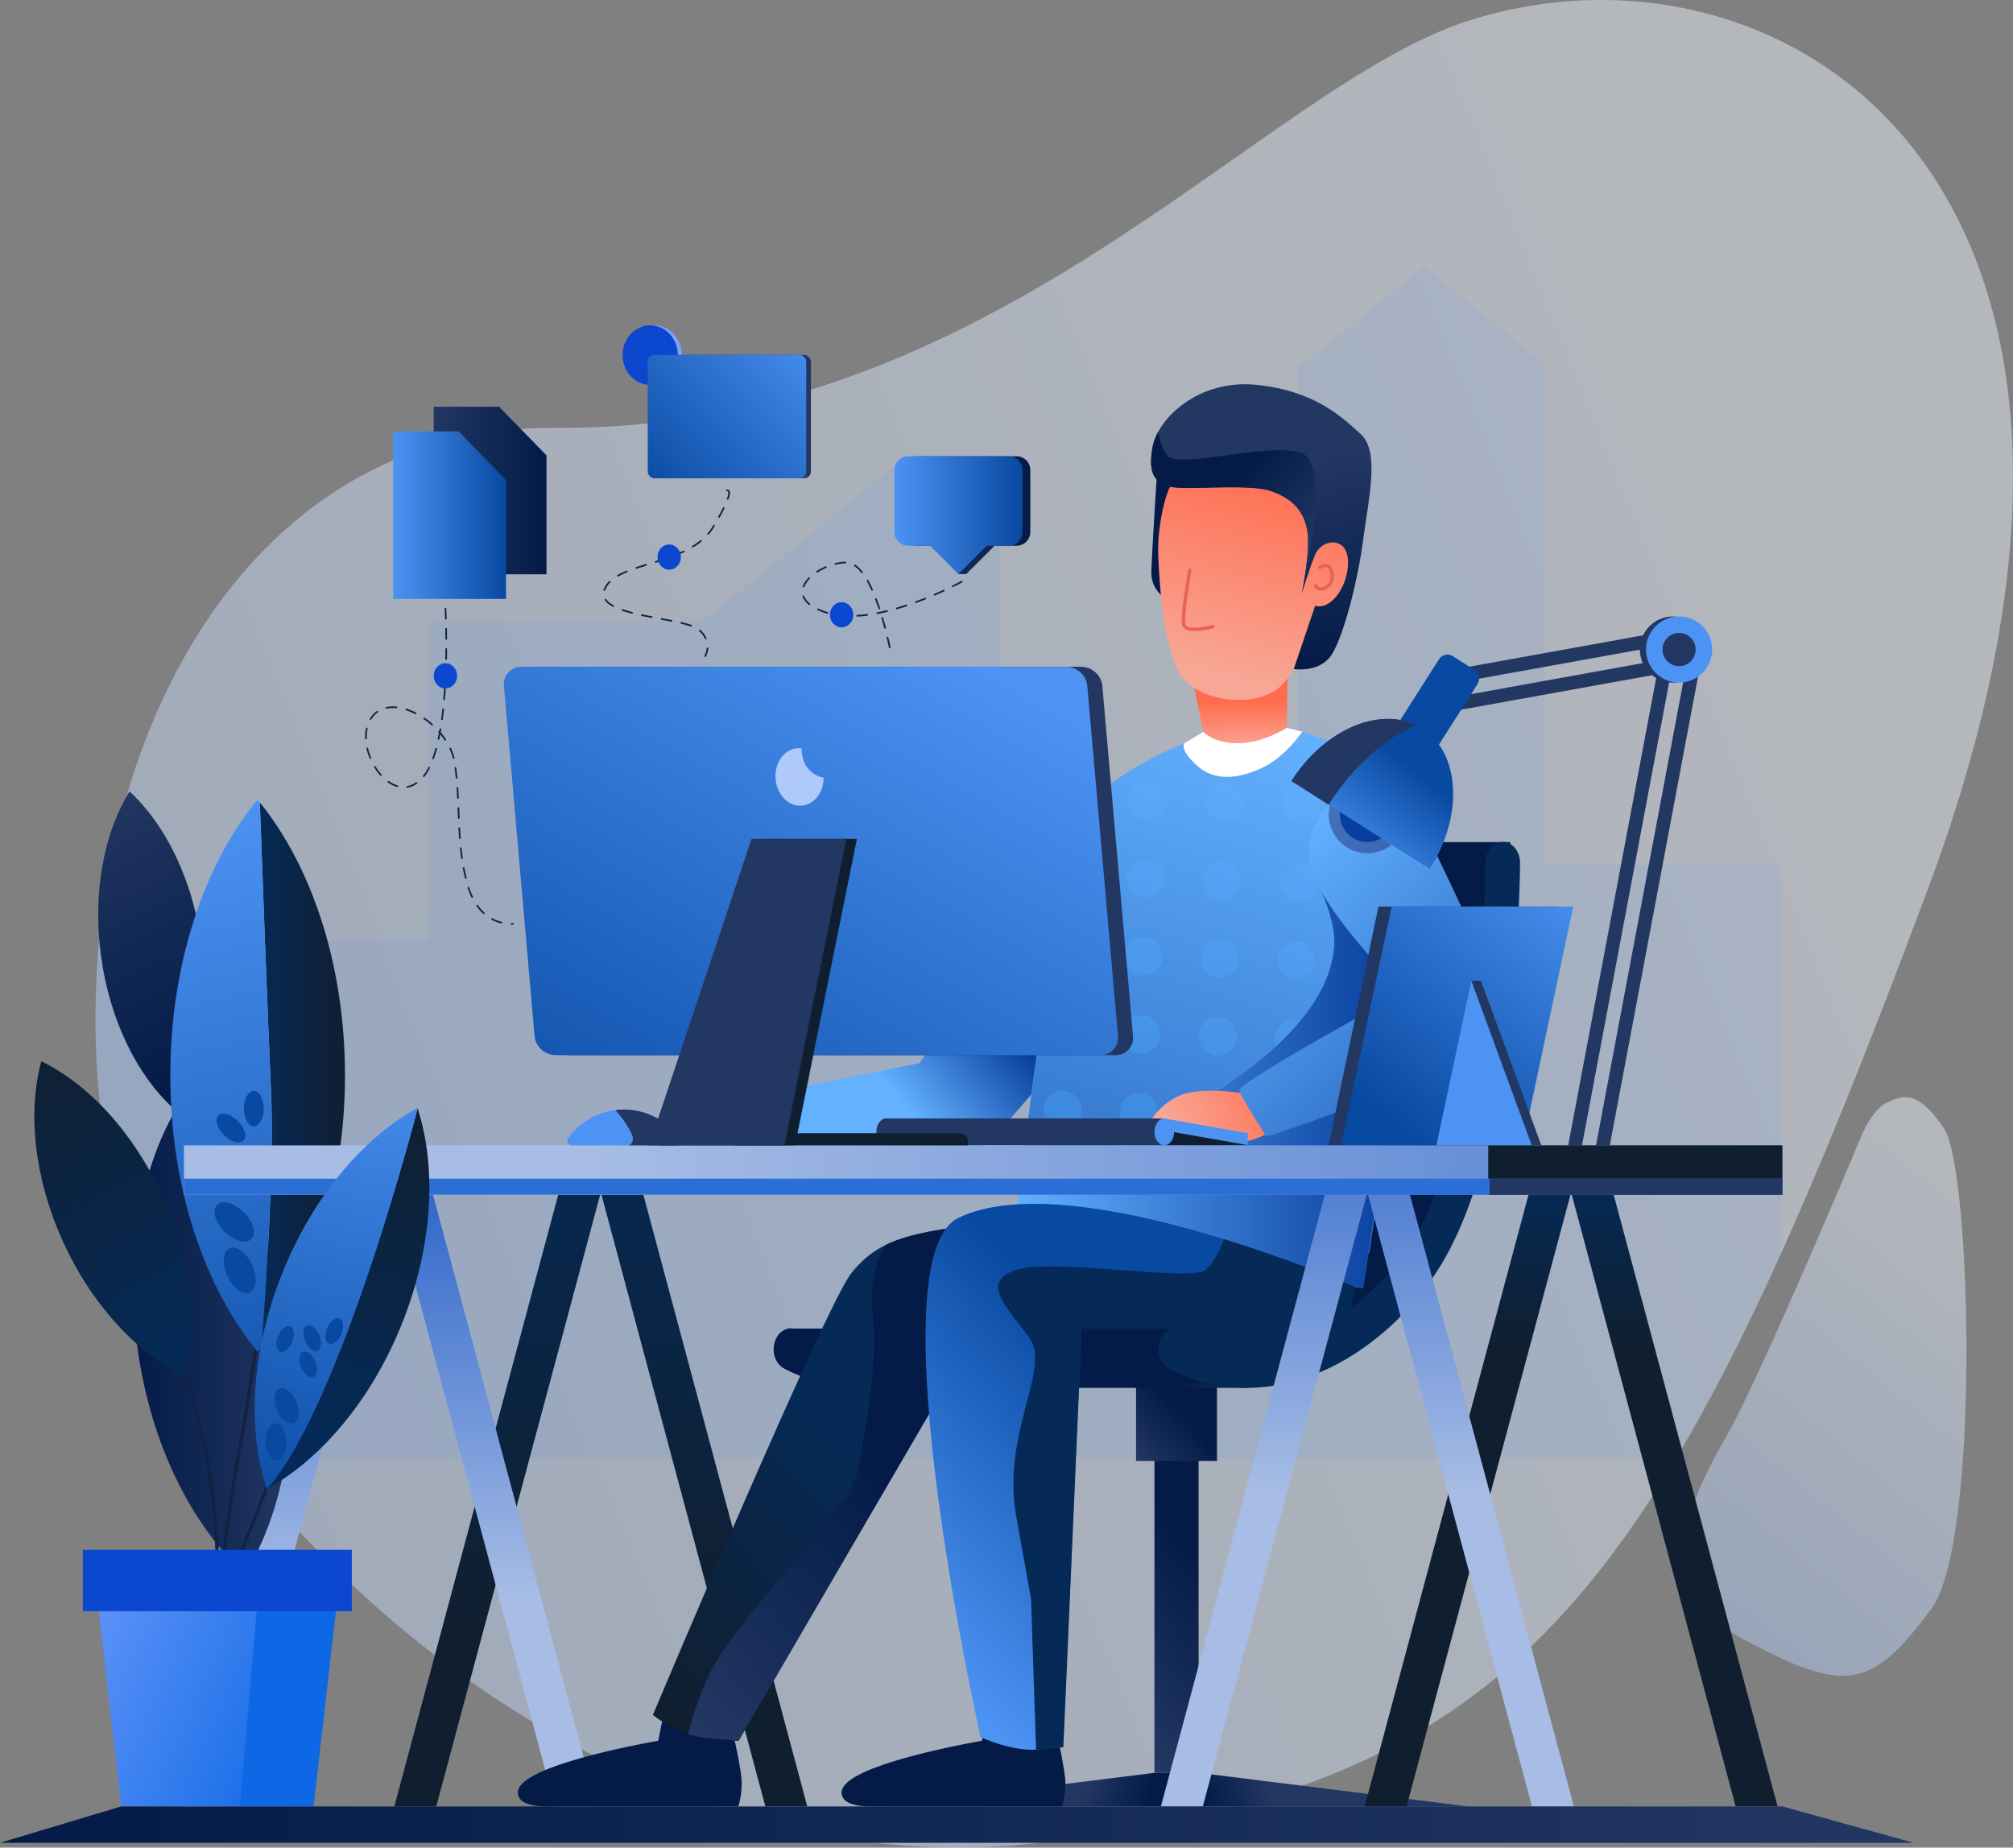 <svg xmlns="http://www.w3.org/2000/svg" xmlns:xlink="http://www.w3.org/1999/xlink" viewBox="0 0 600 550.69"><rect x="0" y="0" width="600" height="550.69" fill="#808080" stroke="none"/><defs><style>.cls-1,.cls-2{opacity:0.49;}.cls-1{fill:url(#linear-gradient);}.cls-2{fill:url(#linear-gradient-2);}.cls-3,.cls-36{fill:#4c93f4;}.cls-3{opacity:0.1;}.cls-4{fill:url(#linear-gradient-3);}.cls-5{fill:url(#linear-gradient-4);}.cls-6{fill:url(#linear-gradient-5);}.cls-7{fill:url(#linear-gradient-6);}.cls-8{fill:url(#linear-gradient-7);}.cls-9{fill:url(#linear-gradient-8);}.cls-10{fill:url(#linear-gradient-9);}.cls-11{fill:url(#linear-gradient-10);}.cls-12{fill:url(#linear-gradient-11);}.cls-13{fill:url(#linear-gradient-12);}.cls-14{fill:url(#linear-gradient-13);}.cls-15{fill:url(#linear-gradient-14);}.cls-16{fill:url(#linear-gradient-15);}.cls-17{fill:url(#linear-gradient-16);}.cls-18{fill:url(#linear-gradient-17);}.cls-19{fill:url(#linear-gradient-18);}.cls-20{fill:url(#linear-gradient-19);}.cls-21{fill:url(#linear-gradient-20);}.cls-22{fill:url(#linear-gradient-21);}.cls-23{fill:url(#linear-gradient-22);}.cls-24{fill:url(#linear-gradient-23);}.cls-25{fill:url(#linear-gradient-24);}.cls-26{fill:url(#linear-gradient-25);}.cls-27{fill:url(#linear-gradient-26);}.cls-28{fill:url(#linear-gradient-27);}.cls-29{fill:#fff;}.cls-30{fill:url(#linear-gradient-28);}.cls-31{fill:url(#linear-gradient-29);}.cls-32{fill:url(#linear-gradient-30);}.cls-33{fill:url(#linear-gradient-31);}.cls-34{fill:#223762;}.cls-35{fill:url(#linear-gradient-32);}.cls-37{fill:#101f30;}.cls-38{fill:url(#linear-gradient-33);}.cls-39{fill:url(#linear-gradient-34);}.cls-40,.cls-72,.cls-80{fill:none;stroke-linecap:round;stroke-linejoin:round;}.cls-40,.cls-80{stroke:#124;}.cls-41{fill:url(#linear-gradient-35);}.cls-42{fill:url(#linear-gradient-36);}.cls-43{fill:url(#linear-gradient-37);}.cls-44{fill:url(#linear-gradient-38);}.cls-45{fill:url(#linear-gradient-39);}.cls-46{fill:url(#linear-gradient-40);}.cls-47{fill:#0c47cf;}.cls-48{fill:url(#linear-gradient-41);}.cls-49{fill:url(#linear-gradient-42);}.cls-50{fill:#232d73;opacity:0.48;}.cls-51{fill:url(#linear-gradient-43);}.cls-52{fill:url(#linear-gradient-44);}.cls-53{fill:url(#linear-gradient-45);}.cls-54{fill:url(#linear-gradient-46);}.cls-55{fill:url(#linear-gradient-47);}.cls-56{fill:url(#linear-gradient-48);}.cls-57{fill:#2b6fd6;}.cls-58{fill:url(#linear-gradient-49);}.cls-59{fill:url(#linear-gradient-50);}.cls-60{fill:url(#linear-gradient-51);}.cls-61{fill:url(#linear-gradient-52);}.cls-62{fill:url(#linear-gradient-53);}.cls-63{fill:url(#linear-gradient-54);}.cls-64{fill:url(#linear-gradient-55);}.cls-65{fill:url(#linear-gradient-56);}.cls-66{fill:url(#linear-gradient-57);}.cls-67{fill:url(#linear-gradient-58);}.cls-68{fill:url(#linear-gradient-59);}.cls-69{fill:url(#linear-gradient-60);}.cls-70{fill:url(#linear-gradient-61);}.cls-71{fill:#afcafa;}.cls-72{stroke:#eb6057;}.cls-73{fill:url(#linear-gradient-62);}.cls-74{fill:url(#linear-gradient-63);}.cls-75{fill:url(#linear-gradient-64);}.cls-76{fill:#7aa2ff;}.cls-77{fill:url(#linear-gradient-65);}.cls-78{fill:url(#linear-gradient-66);}.cls-79{fill:url(#linear-gradient-67);}.cls-80{stroke-width:0.5px;stroke-dasharray:3;}</style><linearGradient id="linear-gradient" x1="600.38" y1="365.4" x2="504.18" y2="482.62" gradientUnits="userSpaceOnUse"><stop offset="0" stop-color="#eaf1fc"/><stop offset="1" stop-color="#b0caf4"/></linearGradient><linearGradient id="linear-gradient-2" x1="558.11" y1="270.15" x2="-167.31" y2="480.85" gradientTransform="matrix(1, -0.13, 0.14, 1.09, -56.28, -22.35)" xlink:href="#linear-gradient"/><linearGradient id="linear-gradient-3" x1="321.7" y1="538.43" x2="339.35" y2="544.56" gradientUnits="userSpaceOnUse"><stop offset="0" stop-color="#223762"/><stop offset="1" stop-color="#041b48"/></linearGradient><linearGradient id="linear-gradient-4" x1="-1121.02" y1="538.43" x2="-1103.37" y2="544.56" gradientTransform="matrix(-1, 0, 0, 1, -741.33, 0)" xlink:href="#linear-gradient-3"/><linearGradient id="linear-gradient-5" x1="318.57" y1="496.18" x2="356.98" y2="461.92" xlink:href="#linear-gradient-3"/><linearGradient id="linear-gradient-6" x1="339.02" y1="434.59" x2="352.96" y2="422.15" xlink:href="#linear-gradient-3"/><linearGradient id="linear-gradient-7" x1="-1079.94" y1="485.63" x2="-1079.94" y2="320.68" gradientTransform="matrix(-1, 0, 0, 1, -870, 0)" gradientUnits="userSpaceOnUse"><stop offset="0" stop-color="#101f30"/><stop offset="1" stop-color="#052a57"/></linearGradient><linearGradient id="linear-gradient-8" x1="-1018.21" y1="485.63" x2="-1018.21" y2="320.68" xlink:href="#linear-gradient-7"/><linearGradient id="linear-gradient-9" x1="-1369.15" y1="401.66" x2="-1369.15" y2="351.29" xlink:href="#linear-gradient-7"/><linearGradient id="linear-gradient-10" x1="-1307.42" y1="401.66" x2="-1307.42" y2="351.29" xlink:href="#linear-gradient-7"/><linearGradient id="linear-gradient-11" x1="-1017.24" y1="476.32" x2="-1017.24" y2="354.24" gradientTransform="matrix(-1, 0, 0, 1, -870, 0)" gradientUnits="userSpaceOnUse"><stop offset="0" stop-color="#a7bde5"/><stop offset="1" stop-color="#2f66cb"/></linearGradient><linearGradient id="linear-gradient-12" x1="295.24" y1="569.27" x2="290.52" y2="552.69" xlink:href="#linear-gradient-3"/><linearGradient id="linear-gradient-13" x1="198.74" y1="569.27" x2="194.03" y2="552.69" xlink:href="#linear-gradient-3"/><linearGradient id="linear-gradient-14" x1="256.01" y1="424.45" x2="253.42" y2="415.34" xlink:href="#linear-gradient-3"/><linearGradient id="linear-gradient-15" x1="366.4" y1="418.68" x2="363.74" y2="409.3" xlink:href="#linear-gradient-3"/><linearGradient id="linear-gradient-16" x1="265.5" y1="324.78" x2="295.89" y2="298.31" gradientUnits="userSpaceOnUse"><stop offset="0" stop-color="#63b1ff"/><stop offset="0.95" stop-color="#083f9e"/></linearGradient><linearGradient id="linear-gradient-17" x1="185.71" y1="494.52" x2="256.53" y2="431.33" gradientTransform="matrix(1, 0, 0, 1, 0, 0)" xlink:href="#linear-gradient-7"/><linearGradient id="linear-gradient-18" x1="189.02" y1="492.28" x2="258.12" y2="430.63" xlink:href="#linear-gradient-3"/><linearGradient id="linear-gradient-19" x1="395.03" y1="218.69" x2="303.04" y2="504" gradientUnits="userSpaceOnUse"><stop offset="0" stop-color="#63b1ff"/><stop offset="1" stop-color="#0c58ba"/></linearGradient><linearGradient id="linear-gradient-20" x1="394.42" y1="218.55" x2="302.51" y2="503.64" xlink:href="#linear-gradient-16"/><linearGradient id="linear-gradient-21" x1="301.87" y1="322.06" x2="421.48" y2="322.06" xlink:href="#linear-gradient-16"/><linearGradient id="linear-gradient-22" x1="261.82" y1="476.78" x2="334.79" y2="411.68" gradientUnits="userSpaceOnUse"><stop offset="0" stop-color="#4c93f4"/><stop offset="1" stop-color="#0849a1"/></linearGradient><linearGradient id="linear-gradient-23" x1="407.56" y1="484.52" x2="404.62" y2="482.68" gradientTransform="matrix(1, 0, 0, 1, 0, 0)" xlink:href="#linear-gradient-7"/><linearGradient id="linear-gradient-24" x1="349.44" y1="337.97" x2="386.28" y2="324.36" gradientUnits="userSpaceOnUse"><stop offset="0" stop-color="#f8a695"/><stop offset="1" stop-color="#ff6b4d"/></linearGradient><linearGradient id="linear-gradient-25" x1="342.82" y1="425.38" x2="340.16" y2="416.01" xlink:href="#linear-gradient-3"/><linearGradient id="linear-gradient-26" x1="373.01" y1="261.11" x2="476.73" y2="370.34" xlink:href="#linear-gradient-16"/><linearGradient id="linear-gradient-27" x1="324.33" y1="487.96" x2="333.89" y2="472.89" gradientTransform="matrix(1, 0, 0, 1, 0, 0)" xlink:href="#linear-gradient-7"/><linearGradient id="linear-gradient-28" x1="356.83" y1="239.39" x2="356.83" y2="225.3" gradientTransform="translate(8.02 -8.53) rotate(-1.24)" xlink:href="#linear-gradient-24"/><linearGradient id="linear-gradient-29" x1="331.75" y1="180.4" x2="329.24" y2="186.43" gradientTransform="translate(19.82 -20.81) rotate(-2.99)" xlink:href="#linear-gradient-3"/><linearGradient id="linear-gradient-30" x1="351.95" y1="216.85" x2="369.41" y2="154.54" gradientTransform="translate(8.02 -8.53) rotate(-1.24)" xlink:href="#linear-gradient-24"/><linearGradient id="linear-gradient-31" x1="347.41" y1="177.93" x2="353.57" y2="240.09" gradientTransform="translate(19.82 -20.81) rotate(-2.99)" xlink:href="#linear-gradient-3"/><linearGradient id="linear-gradient-32" x1="342.77" y1="260.74" x2="284.69" y2="333.04" gradientTransform="translate(127.73)" xlink:href="#linear-gradient-22"/><linearGradient id="linear-gradient-33" x1="-955.51" y1="476.32" x2="-955.51" y2="354.24" xlink:href="#linear-gradient-11"/><linearGradient id="linear-gradient-34" x1="-956.73" y1="399.09" x2="-909.68" y2="399.09" gradientTransform="matrix(-1, 0, 0, 1, -870, 0)" xlink:href="#linear-gradient-3"/><linearGradient id="linear-gradient-35" x1="-893.75" y1="239.31" x2="-933.08" y2="320.18" gradientTransform="matrix(-1, 0, 0, 1, -870, 0)" xlink:href="#linear-gradient-3"/><linearGradient id="linear-gradient-36" x1="-972.84" y1="320.26" x2="-947.45" y2="320.26" xlink:href="#linear-gradient-7"/><linearGradient id="linear-gradient-37" x1="-923.8" y1="241.76" x2="-970.12" y2="452.03" gradientTransform="matrix(-1, 0, 0, 1, -870, 0)" xlink:href="#linear-gradient-22"/><linearGradient id="linear-gradient-38" x1="-872.35" y1="309.38" x2="-925.65" y2="401.28" xlink:href="#linear-gradient-7"/><linearGradient id="linear-gradient-39" x1="-869.51" y1="470.18" x2="-969.5" y2="514.78" gradientTransform="matrix(-1, 0, 0, 1, -870, 0)" gradientUnits="userSpaceOnUse"><stop offset="0" stop-color="#7aa2ff"/><stop offset="1" stop-color="#0e68e5"/></linearGradient><linearGradient id="linear-gradient-40" x1="-876.78" y1="501.19" x2="-892.95" y2="501.19" xlink:href="#linear-gradient-39"/><linearGradient id="linear-gradient-41" x1="-933.74" y1="298.88" x2="-937.91" y2="309.91" gradientTransform="matrix(-1, 0, 0, 1, -870, 0)" xlink:href="#linear-gradient-22"/><linearGradient id="linear-gradient-42" x1="54.12" y1="425.28" x2="49.95" y2="436.31" gradientTransform="matrix(-1, 0, 0, 1, 109.97, -123.42)" xlink:href="#linear-gradient-22"/><linearGradient id="linear-gradient-43" x1="77.58" y1="434.15" x2="73.42" y2="445.17" gradientTransform="matrix(-1, 0, 0, 1, 130.02, -115.91)" xlink:href="#linear-gradient-22"/><linearGradient id="linear-gradient-44" x1="-362" y1="482.54" x2="-366.16" y2="493.56" gradientTransform="matrix(-1, 0, 0, 1, -310.41, -156.5)" xlink:href="#linear-gradient-22"/><linearGradient id="linear-gradient-45" x1="-1265.73" y1="253.2" x2="-1287.53" y2="225.86" gradientTransform="matrix(-0.84, 0.54, 0.54, 0.84, -786.37, 728.65)" xlink:href="#linear-gradient-22"/><linearGradient id="linear-gradient-46" x1="397.87" y1="255.38" x2="402.1" y2="249.86" gradientTransform="translate(393.24 -231.42) rotate(57.49)" xlink:href="#linear-gradient-16"/><linearGradient id="linear-gradient-47" x1="-1268.2" y1="254.91" x2="-1289.89" y2="227.7" gradientTransform="matrix(-1, 0, 0, 1, -870, 0)" xlink:href="#linear-gradient-22"/><linearGradient id="linear-gradient-48" x1="-1045.1" y1="342.01" x2="-1552.89" y2="370.93" gradientTransform="matrix(1, 0, 0, -1, 1456.09, 697.45)" xlink:href="#linear-gradient-11"/><linearGradient id="linear-gradient-49" x1="-1308.43" y1="445.04" x2="-1308.43" y2="316.74" xlink:href="#linear-gradient-11"/><linearGradient id="linear-gradient-50" x1="-1246.7" y1="445.04" x2="-1246.7" y2="316.74" xlink:href="#linear-gradient-11"/><linearGradient id="linear-gradient-51" x1="279.29" y1="191.13" x2="178.32" y2="367.09" xlink:href="#linear-gradient-22"/><linearGradient id="linear-gradient-52" x1="-994.89" y1="324.35" x2="-967.51" y2="429.12" xlink:href="#linear-gradient-7"/><linearGradient id="linear-gradient-53" x1="-982.63" y1="321.14" x2="-955.24" y2="425.91" gradientTransform="matrix(-1, 0, 0, 1, -870, 0)" xlink:href="#linear-gradient-22"/><linearGradient id="linear-gradient-54" x1="-986.48" y1="306.41" x2="-947.22" y2="456.58" gradientTransform="matrix(-1, 0, 0, 1, -870, 0)" xlink:href="#linear-gradient-22"/><linearGradient id="linear-gradient-55" x1="-1349.54" y1="33.22" x2="-1352.75" y2="41.73" gradientTransform="matrix(0, -1, -1, 0, 157.21, -961.99)" xlink:href="#linear-gradient-22"/><linearGradient id="linear-gradient-56" x1="-1336.91" y1="41.06" x2="-1340.13" y2="49.57" gradientTransform="matrix(0, -1, -1, 0, 150.37, -947.02)" xlink:href="#linear-gradient-22"/><linearGradient id="linear-gradient-57" x1="-435.93" y1="532.44" x2="-439.14" y2="540.95" gradientTransform="matrix(-1, 0, 0, 1, -352.88, -160.12)" xlink:href="#linear-gradient-22"/><linearGradient id="linear-gradient-58" x1="-431.85" y1="539.26" x2="-435.06" y2="547.76" gradientTransform="matrix(-1, 0, 0, 1, -349.99, -159.08)" xlink:href="#linear-gradient-22"/><linearGradient id="linear-gradient-59" x1="-417.83" y1="539.28" x2="-421.04" y2="547.79" gradientTransform="matrix(-1, 0, 0, 1, -345.81, -155.72)" xlink:href="#linear-gradient-22"/><linearGradient id="linear-gradient-60" x1="-861.72" y1="412" x2="-864.93" y2="420.51" gradientTransform="matrix(-1, 0, 0, 1, -794.74, -22.79)" xlink:href="#linear-gradient-22"/><linearGradient id="linear-gradient-61" x1="-1440.4" y1="543.83" x2="-870" y2="543.83" gradientTransform="matrix(-1, 0, 0, 1, -870, 0)" xlink:href="#linear-gradient-3"/><linearGradient id="linear-gradient-62" x1="392.07" y1="161.49" x2="369.28" y2="141.39" xlink:href="#linear-gradient-3"/><linearGradient id="linear-gradient-63" x1="129.28" y1="146.19" x2="162.89" y2="146.19" xlink:href="#linear-gradient-3"/><linearGradient id="linear-gradient-64" x1="117.19" y1="153.54" x2="150.81" y2="153.54" xlink:href="#linear-gradient-22"/><linearGradient id="linear-gradient-65" x1="244.48" y1="97.71" x2="192.3" y2="147.35" xlink:href="#linear-gradient-22"/><linearGradient id="linear-gradient-66" x1="268.88" y1="153.54" x2="307.06" y2="153.54" xlink:href="#linear-gradient-3"/><linearGradient id="linear-gradient-67" x1="266.62" y1="153.54" x2="304.79" y2="153.54" xlink:href="#linear-gradient-22"/></defs><title>Asset 6</title><g id="Layer_2" data-name="Layer 2"><g id="Layer_1-2" data-name="Layer 1"><g id="_6" data-name="6"><path class="cls-1" d="M555.35,337.32s-30.06,71.73-40.26,89.87-25.59,45.23,4.52,61.37,38,15.39,56.06-9.07c14.6-19.76,12-130.95,3.76-143.17s-12.79-9.59-16.93-7.71S555.35,337.32,555.35,337.32Z"/><path class="cls-2" d="M166.32,127.51C296.57,128.3,376,25.82,437.91,6.11c93.08-29.61,215.86,47,136.68,259S454.39,530.94,311.77,549C197.66,563.5,97.17,480.57,57.13,414.38-5.51,310.83,36.06,126.73,166.32,127.51Z"/><path class="cls-3" d="M530.74,373.85V257.7H460.32V108.34l-35.87-29-37.71,30.49V257.7H298V139.45H266l-56.42,45.61H127.78v95.11H29.61C25.12,327,34,376.17,57.14,414.38A239.25,239.25,0,0,0,71,434.71H499.53C510,417.18,520.26,397,530.74,373.85Z"/><polygon class="cls-4" points="344.1 528.39 263.79 538.43 350.69 538.43 350.69 528.39 344.1 528.39"/><polygon class="cls-5" points="357.28 528.39 437.6 538.43 350.69 538.43 350.69 528.39 357.28 528.39"/><rect class="cls-6" x="344.1" y="406.69" width="13.15" height="121.7"/><rect class="cls-7" x="338.61" y="412.95" width="24.13" height="22.48"/><polygon class="cls-8" points="228.12 538.41 240.62 538.41 191.76 356.08 179.27 356.08 228.12 538.41"/><polygon class="cls-9" points="130.04 538.41 117.54 538.41 166.39 356.08 178.89 356.08 130.04 538.41"/><polygon class="cls-10" points="517.33 538.41 529.83 538.41 480.97 356.08 468.48 356.08 517.33 538.41"/><polygon class="cls-11" points="419.25 538.41 406.75 538.41 455.6 356.08 468.1 356.08 419.25 538.41"/><polygon class="cls-12" points="165.42 538.41 177.92 538.41 129.06 356.08 116.56 356.08 165.42 538.41"/><path class="cls-13" d="M315.47,518.84s2,8.95,2.08,12.38a25.45,25.45,0,0,1-1,7.2H260.57s-7.35.4-9.19-2.42,1-5.79,8.45-8.76c12.31-4.9,32.84-8.39,32.84-8.39l2.45-11.89Z"/><path class="cls-14" d="M219,518.84s2,8.95,2.08,12.38a25.45,25.45,0,0,1-1,7.2H164.07s-7.35.4-9.19-2.42,1-5.79,8.45-8.76c12.31-4.9,32.84-8.39,32.84-8.39l2.45-11.89Z"/><rect class="cls-15" x="235.64" y="395.98" width="28.15" height="12.63"/><path class="cls-16" d="M450.13,251H333.31c-2.84,0-5.15,2.77-5.17,6.21h0v.2A435.72,435.72,0,0,1,325,302.95a288.75,288.75,0,0,1-6.56,36.15c-3,11.74-7,22.54-11.88,30.56A72.39,72.39,0,0,1,285.08,392c-8.66,5.73-18.41,9.19-28.19,9.18a40.71,40.71,0,0,1-19.1-4.75c-2.61-1.37-5.64.09-6.77,3.25s.07,6.83,2.68,8.2a49.61,49.61,0,0,0,20.59,5.7l.15.08H371.52l52-31.36,17.06-29.27L451,274.17Z"/><path class="cls-17" d="M329.37,235.89l-55.32,81L213.64,329,217.05,345s67.54-.37,73.79-1.84,55.58-65.8,55.58-65.8Z"/><path class="cls-18" d="M288.88,365.18c-18,2.57-27.33,4.41-35.17,14.34s-59.11,131.6-59.11,131.6,7.3,6.21,16.42,7l9.12.75,64.7-111Z"/><path class="cls-19" d="M260,390.17c2,18-2.6,38.6-4.61,49.08s-36.75,43.38-44.47,60.84a93.94,93.94,0,0,0-5.78,16.77,25.55,25.55,0,0,0,5.85,1.23l9.12.75,64.7-111,4-42.64c-11,1.57-18.74,2.88-24.9,5.91A31.12,31.12,0,0,0,260,390.17Z"/><path class="cls-20" d="M388.13,218.08s20.75,6.15,30.46,17.81-12.32,148-12.32,148l-6.93-.79-97.47-11.13s13.08-123.26,23.56-133.56S353,221.54,353,221.54Z"/><path class="cls-21" d="M315.51,370.57a5.69,5.69,0,0,1,5.05,3.45l12.09,1.38a5.67,5.67,0,0,1,11.14,1.27L355.25,378c0-.18,0-.36,0-.55a5.7,5.7,0,1,1,11.12,1.82l12.2,1.39a5.64,5.64,0,0,1-.54-2.55,5.7,5.7,0,1,1,10.19,3.65l11.36,1.3,3.47.4a5.67,5.67,0,0,1,5.07-10c.53-3.45,1.16-7.65,1.86-12.41a5.69,5.69,0,1,1,1.29-8.88c5.86-41,14.25-108.28,7.56-116.32s-18.65-13.46-25.42-16.05a5.66,5.66,0,0,1-10.47-1.22l-12.73,1.25a5.64,5.64,0,0,1-8.37.82l-8.57.84s-17.12,6.52-27.6,16.82a6.3,6.3,0,0,0-.71.89,5.65,5.65,0,0,1-1.37,2.53,85.59,85.59,0,0,0-4.22,13.75,5.68,5.68,0,1,1-2.4,11c-.84,4.22-1.67,8.73-2.48,13.44a5.68,5.68,0,1,1-1.25,7.44c-6.21,38.21-11.13,84.49-11.13,84.49l8.68,1A5.69,5.69,0,0,1,315.51,370.57Zm95.16-135.69a5.7,5.7,0,1,1-5.86,5.53A5.7,5.7,0,0,1,410.67,234.87ZM410,258.11a5.7,5.7,0,1,1-5.86,5.53A5.7,5.7,0,0,1,410,258.11Zm-.68,23.23a5.7,5.7,0,1,1-5.86,5.53A5.7,5.7,0,0,1,409.32,281.34Zm-.68,23.23a5.7,5.7,0,1,1-5.86,5.53A5.7,5.7,0,0,1,408.64,304.57ZM408,327.81a5.7,5.7,0,1,1-5.86,5.53A5.7,5.7,0,0,1,408,327.81Zm-20.08-93.6a5.7,5.7,0,1,1-5.86,5.53A5.7,5.7,0,0,1,387.89,234.21Zm-.68,23.23a5.7,5.7,0,1,1-5.86,5.53A5.7,5.7,0,0,1,387.21,257.44Zm-.68,23.23a5.7,5.7,0,1,1-5.86,5.53A5.7,5.7,0,0,1,386.53,280.68Zm-.68,23.23a5.7,5.7,0,1,1-5.86,5.53A5.7,5.7,0,0,1,385.86,303.91Zm-.68,23.23a5.7,5.7,0,1,1-5.86,5.53A5.7,5.7,0,0,1,385.18,327.14Zm-.66,22.63a5.7,5.7,0,1,1-5.86,5.53A5.7,5.7,0,0,1,384.52,349.77ZM365.11,233.55a5.7,5.7,0,1,1-5.86,5.53A5.7,5.7,0,0,1,365.11,233.55Zm-.68,23.23a5.7,5.7,0,1,1-5.86,5.53A5.7,5.7,0,0,1,364.43,256.78ZM363.75,280a5.7,5.7,0,1,1-5.86,5.53A5.7,5.7,0,0,1,363.75,280Zm-.68,23.23a5.7,5.7,0,1,1-5.86,5.53A5.7,5.7,0,0,1,363.08,303.25Zm-.68,23.23a5.7,5.7,0,1,1-5.86,5.53A5.7,5.7,0,0,1,362.4,326.48Zm-.66,22.63a5.7,5.7,0,1,1-5.86,5.53A5.7,5.7,0,0,1,361.74,349.11ZM342.32,232.88a5.7,5.7,0,1,1-5.86,5.53A5.7,5.7,0,0,1,342.32,232.88Zm-.68,23.23a5.7,5.7,0,1,1-5.86,5.53A5.7,5.7,0,0,1,341.65,256.12ZM341,279.35a5.7,5.7,0,1,1-5.86,5.53A5.7,5.7,0,0,1,341,279.35Zm-.68,23.23a5.7,5.7,0,1,1-5.86,5.53A5.7,5.7,0,0,1,340.29,302.58Zm-.68,23.23a5.7,5.7,0,1,1-5.86,5.53A5.7,5.7,0,0,1,339.62,325.82ZM339,348.45A5.7,5.7,0,1,1,333.1,354,5.7,5.7,0,0,1,339,348.45Zm-21.45-46.53a5.7,5.7,0,1,1-5.86,5.53A5.7,5.7,0,0,1,317.51,301.92Zm-.68,23.23a5.7,5.7,0,1,1-5.86,5.53A5.7,5.7,0,0,1,316.84,325.15Zm-.66,22.63a5.7,5.7,0,1,1-5.86,5.53A5.7,5.7,0,0,1,316.18,347.78Z"/><path class="cls-22" d="M391.3,260.29s6.75,12.25,6.39,21.07c-1.69,41-93.76,72.33-93.76,72.33l-2.07,18.23,104.4,11.92,15.22-98.68Z"/><path class="cls-23" d="M403.85,383.56S319.39,346.61,285.64,363c-25.34,12.28,6.62,154.76,6.62,154.76s9.53,4.41,17.08,3.68l7.55-.74,5.44-124.54,50.92,11.14,28.12-10.66Z"/><path class="cls-24" d="M401.4,396.61l2.48-13a408,408,0,0,0-39-14.24c-1.42,3.48-3.38,7.36-5.55,9.14-4.4,3.62-45.2-3.62-56.42,0s-2.39,11.4,4,20.37-8.45,28.46-4,53.09l4.41,24.63,1.49,44.88.59,0,7.55-.74,5.44-124.54,50.92,11.14Z"/><path class="cls-25" d="M370.79,326a50.47,50.47,0,0,0-15.17-.55c-7.94,1-12.46,8.24-12.46,8.24s23.28,6.47,26.8,6.56,8.89-2.91,8.89-2.91Z"/><rect class="cls-26" x="322.27" y="395.98" width="28.15" height="13.22"/><path class="cls-27" d="M419.2,236.8s30.56,59.22,29.52,69-71.16,33.06-71.16,33.06-7.85-12.09-8.17-13.83c-.46-2.47,48.89-29.31,48.89-29.31s-26.1-25.6-27.94-39.09,10.6-22.91,18.42-22.91S419.2,236.8,419.2,236.8Z"/><path class="cls-28" d="M442.77,257.18v.2a435.74,435.74,0,0,1-3.13,45.57,288.75,288.75,0,0,1-6.56,36.15c-3,11.74-7,22.54-11.88,30.56A72.39,72.39,0,0,1,399.71,392c-8.66,5.73-18.41,9.19-28.19,9.18a40.71,40.71,0,0,1-19.1-4.75c-2.61-1.37-5.64.09-6.77,3.25s.07,6.83,2.68,8.2a49.5,49.5,0,0,0,23.19,5.78c11.78,0,23.15-4.12,33.12-10.7a83.5,83.5,0,0,0,24.84-25.92c6.1-10,10.46-22.45,13.74-35.49,4.9-19.55,7.33-40.53,8.57-56.7s1.28-27.52,1.28-27.66c0-3.44-2.29-6.25-5.13-6.26s-5.15,2.77-5.17,6.21Z"/><path class="cls-29" d="M358.72,218.08l-5.7,3.46s-1.6,1.75,3.61,6.52,12,4.23,19.29.92,12.2-10.9,12.2-10.9l-4.55-1.15Z"/><path class="cls-30" d="M355,200.27l3.69,17.81s2.65,3.37,10.12,3.46,14.73-4.61,14.73-4.61l.22-18.14Z"/><path class="cls-31" d="M345.17,135.88s-1.65,25.46-2,34.36,10.71,11.18,10.71,11.18l16.14-16.88-7.13-26.61Z"/><path class="cls-32" d="M345.25,166.28c.52,10,1.24,22.15,5.44,32.74s25.07,12.9,32,4.49,9.42-21.87,9.42-21.87,7.19.5,9.05-4.87,1.44-13.4-1.91-15-6.55,2.1-6.55,2.1S394,153.51,386.58,147s-35.56-4.31-37.12-3S344.73,156.24,345.25,166.28Z"/><path class="cls-33" d="M388,177s2.68-12.88,1.71-18.7-4.19-9.67-10.85-12S353,146.24,348.77,145s-6.73-3.29-5.24-11.75,13.69-20.33,31-18.55,25.48,9.57,31.15,14.8,2.16,19.5.61,31.49-5.73,28.3-9.29,34-11.38,4.42-11.38,4.42L392,180.52s2.87,1.28,6.19-2.63,4.64-10.82,2.73-14.15-7.25-2.55-9,1.74S388,177,388,177Z"/><polygon class="cls-34" points="449.14 341.37 396 341.37 410.86 270.2 464 270.2 449.14 341.37"/><polygon class="cls-35" points="453.8 341.37 399.69 341.37 414.82 270.2 468.93 270.2 453.8 341.37"/><polygon class="cls-34" points="441.41 292.32 459.4 341.37 430.99 341.37 438.56 292.32 441.41 292.32"/><polygon class="cls-36" points="438.56 292.32 456.55 341.37 428.14 341.37 438.56 292.32"/><polygon class="cls-37" points="346.42 336.32 372.1 341.3 360.44 341.37 346.42 341.37 346.42 336.32"/><polygon class="cls-36" points="346.9 336.91 371.9 341.3 371.9 337.74 346.9 333.35 346.9 336.91"/><path class="cls-34" d="M264.13,333.35c-1.62,0-2.93,1.8-2.93,4s1.31,4,2.93,4H347v-8Z"/><polygon class="cls-38" points="67.33 538.41 54.84 538.41 103.69 356.08 116.19 356.08 67.33 538.41"/><path class="cls-39" d="M85.39,396c4,28.45-1.14,55-12.35,73.16-15.78-14.39-28-38.49-32-66.94s1.14-55,12.35-73.16C69.16,343.43,81.4,367.52,85.39,396Z"/><path class="cls-40" d="M49.45,391.43a335.92,335.92,0,0,1,11.37,39.46c5.3,23.28,4,51,4,51"/><path class="cls-40" d="M78.61,383.84s-3.18,26.71-7.1,47.3-6.58,47.79-6.58,47.79"/><path class="cls-40" d="M85,428.69s-6.37,17.4-11,28.67-9,22.87-9,22.87"/><path class="cls-41" d="M60,281c2.62,19.15-.9,37-8.49,49.2-10.59-9.72-18.76-26-21.38-45.12s.9-37,8.49-49.2C49.16,245.61,57.34,261.85,60,281Z"/><path class="cls-42" d="M80.79,325.16c-1-22.29-2.49-62.51-3.34-86,15.46,19.14,25.38,48.47,25.38,81.4,0,32.55-9.7,61.57-24.85,80.72C79.67,378.84,81.7,345.45,80.79,325.16Z"/><path class="cls-43" d="M50.76,320.6c0-33.4,10.19-63.12,26-82.24.22.27.44.56.66.84.85,23.45,2.34,63.67,3.34,86,.91,20.29-1.12,53.68-2.81,76.16-.4.5-.78,1-1.19,1.52C61,383.72,50.76,354,50.76,320.6Z"/><path class="cls-44" d="M48.41,356.47c8.63,19,10.5,38.62,6.4,53.61-14-6.81-27.46-21.11-36.09-40.16s-10.5-38.62-6.4-53.61C26.29,323.12,39.78,337.43,48.41,356.47Z"/><polygon class="cls-45" points="36.11 538.35 93.44 538.35 101.95 464.04 27.6 464.04 36.11 538.35"/><polygon class="cls-46" points="101.95 464.04 93.44 538.35 71.51 538.35 77.86 464.04 101.95 464.04"/><rect class="cls-47" x="24.69" y="461.92" width="80.16" height="18.31" transform="translate(129.55 942.15) rotate(-180)"/><rect class="cls-34" x="466.27" y="164.27" width="4.04" height="78.6" rx="1.34" ry="1.34" transform="translate(585.32 -293.46) rotate(79.76)"/><ellipse class="cls-48" cx="75.66" cy="330.42" rx="2.95" ry="5.27"/><ellipse class="cls-49" cx="68.84" cy="336.24" rx="2.95" ry="5.27" transform="translate(-217.6 147.16) rotate(-45)"/><circle class="cls-50" cx="407.57" cy="242.73" r="11.56" transform="translate(-16.16 456) rotate(-57.49)"/><ellipse class="cls-51" cx="69.8" cy="364.2" rx="4.05" ry="7.23" transform="translate(-237.09 156.03) rotate(-45)"/><ellipse class="cls-52" cx="71.46" cy="378.63" rx="4.05" ry="7.23" transform="translate(-153.17 65.56) rotate(-24.97)"/><rect class="cls-34" x="464.82" y="156.26" width="4.04" height="78.6" rx="1.34" ry="1.34" transform="translate(576.25 -298.62) rotate(79.76)"/><rect class="cls-34" x="481.22" y="189.14" width="4.04" height="158.33" rx="1.34" ry="1.34" transform="translate(908.5 621.38) rotate(-169.34)"/><rect class="cls-53" x="414.65" y="193.31" width="13.66" height="55.18" rx="2.97" ry="2.97" transform="translate(184.74 -191.9) rotate(32.51)"/><circle class="cls-54" cx="407.57" cy="242.73" r="8.23" transform="translate(-16.16 456) rotate(-57.49)"/><path class="cls-55" d="M423.88,217.13c-11.38-7.25-28.82-.25-38.95,15.65L426.15,259C436.28,243.15,435.26,224.39,423.88,217.13Z"/><path class="cls-34" d="M384.92,232.78,396,239.84c7.41-11.62,17.06-20,26.09-23.69C410.73,210.62,394.54,217.69,384.92,232.78Z"/><rect class="cls-34" x="489.22" y="190.64" width="4.04" height="158.33" rx="1.34" ry="1.34" transform="translate(924.09 625.84) rotate(-169.34)"/><circle class="cls-34" cx="498.63" cy="193.6" r="9.86"/><circle class="cls-36" cx="500.47" cy="193.6" r="9.86"/><circle class="cls-34" cx="500.47" cy="193.6" r="4.94"/><rect class="cls-56" x="54.84" y="341.37" width="476.42" height="14.7" transform="translate(586.09 697.45) rotate(-180)"/><rect class="cls-37" x="443.59" y="341.37" width="87.66" height="14.7" transform="translate(974.84 697.45) rotate(-180)"/><rect class="cls-57" x="54.84" y="351.3" width="476.42" height="4.78" transform="translate(586.09 707.38) rotate(-180)"/><rect class="cls-34" x="444.01" y="351.3" width="87.25" height="4.78" transform="translate(975.26 707.38) rotate(-180)"/><polygon class="cls-58" points="456.61 538.41 469.11 538.41 420.25 356.08 407.75 356.08 456.61 538.41"/><polygon class="cls-59" points="358.52 538.41 346.02 538.41 394.88 356.08 407.38 356.08 358.52 538.41"/><path class="cls-37" d="M218.9,337.76h69.64a0,0,0,0,1,0,0v3.62a0,0,0,0,1,0,0H221.31a2.4,2.4,0,0,1-2.4-2.4v-1.21A0,0,0,0,1,218.9,337.76Z" transform="translate(507.45 679.13) rotate(-180)"/><path class="cls-34" d="M170,314.49H332.48a5.16,5.16,0,0,0,5.22-5.72l-9.13-104.31a6.37,6.37,0,0,0-6.22-5.72H159.89a5.16,5.16,0,0,0-5.22,5.72l9.13,104.31A6.37,6.37,0,0,0,170,314.49Z"/><path class="cls-60" d="M165.54,314.49H328a5.16,5.16,0,0,0,5.22-5.72l-9.13-104.31a6.37,6.37,0,0,0-6.22-5.72H155.42a5.16,5.16,0,0,0-5.22,5.72l9.13,104.31A6.37,6.37,0,0,0,165.54,314.49Z"/><path class="cls-36" d="M170.45,341.37a1.35,1.35,0,0,1-1.12-2.11,20.44,20.44,0,0,1,33.25,0,1.35,1.35,0,0,1-1.12,2.11Z"/><path class="cls-34" d="M188.39,338.21a28.1,28.1,0,0,0-5-7.34,20.63,20.63,0,0,1,2.54-.16,20.41,20.41,0,0,1,16.63,8.55,1.35,1.35,0,0,1-1.12,2.11h-14.2C188.36,341.37,189,339.53,188.39,338.21Z"/><path class="cls-61" d="M119.95,394.16C110.8,417.24,95.62,435,79.43,443.86c22.41-25.32,45-113.65,45-113.65C130.19,347.76,129.1,371.08,119.95,394.16Z"/><path class="cls-62" d="M84,379.9c9.15-23.08,24.33-40.82,40.52-49.69,0,0-22.63,88.33-45,113.65C73.72,426.31,74.81,403,84,379.9Z"/><path class="cls-63" d="M84,379.9c9.15-23.08,24.33-40.82,40.52-49.69,0,0-22.63,88.33-45,113.65C73.72,426.31,74.81,403,84,379.9Z"/><ellipse class="cls-64" cx="99.65" cy="396.73" rx="4.06" ry="2.28" transform="translate(-304.77 335.35) rotate(-67.27)"/><ellipse class="cls-65" cx="84.98" cy="399.09" rx="4.06" ry="2.28" transform="translate(-315.95 323.27) rotate(-67.27)"/><ellipse class="cls-66" cx="93.07" cy="398.84" rx="2.28" ry="4.06" transform="translate(-144.21 65.02) rotate(-22.27)"/><ellipse class="cls-67" cx="91.87" cy="406.69" rx="2.28" ry="4.06" transform="translate(-147.27 65.15) rotate(-22.27)"/><ellipse class="cls-68" cx="85.42" cy="419.02" rx="3.13" ry="5.57" transform="translate(-152.43 63.63) rotate(-22.27)"/><ellipse class="cls-69" cx="82.3" cy="429.78" rx="3.13" ry="5.57" transform="translate(-16.75 3.55) rotate(-2.24)"/><polygon class="cls-70" points="0 549.25 570.4 549.25 531.25 538.41 36.11 538.41 0 549.25"/><polygon class="cls-37" points="236.98 341.37 196.66 341.37 227.17 250.04 255.41 250.04 236.98 341.37"/><polygon class="cls-34" points="233.81 341.37 193.49 341.37 224 250.04 252.24 250.04 233.81 341.37"/><path class="cls-71" d="M239.31,225.94a10.08,10.08,0,0,1-.38-2.87,6,6,0,0,0-3,.34c-3.74,1.46-5.7,6.29-4.38,10.79s5.42,7,9.17,5.49c2.94-1.15,4.76-4.39,4.76-7.91A7.81,7.81,0,0,1,239.31,225.94Z"/><path class="cls-72" d="M354.64,169.91s-2.26,12.81-1.85,16,8.67.86,8.67.86"/><path class="cls-73" d="M388.13,135.11c-9-3.49-36.21,4.6-40.07.82-1.2-1.17-2.13-3.92-2.84-7.16a15.17,15.17,0,0,0-1.69,4.53c-1.49,8.46,1,10.51,5.24,11.75s23.4-1,30.06,1.33,9.88,6.19,10.85,12-1.71,18.7-1.71,18.7S397.14,138.6,388.13,135.11Z"/><ellipse class="cls-36" cx="347.03" cy="337.36" rx="2.93" ry="4.01"/><polygon class="cls-74" points="148.76 121.23 129.28 121.23 129.28 171.16 162.89 171.16 162.89 135.73 148.76 121.23"/><polygon class="cls-75" points="136.68 128.58 117.19 128.58 117.19 178.51 150.81 178.51 150.81 143.08 136.68 128.58"/><ellipse class="cls-76" cx="195" cy="105.84" rx="8.23" ry="8.88"/><ellipse class="cls-47" cx="193.8" cy="105.84" rx="8.23" ry="8.88"/><rect class="cls-34" x="194.47" y="105.78" width="47.24" height="36.76" rx="1.97" ry="1.97"/><rect class="cls-77" x="193.06" y="105.78" width="47.24" height="36.76" rx="1.97" ry="1.97"/><path class="cls-78" d="M303,136H273a4.1,4.1,0,0,0-4.1,4.1v18.46a4.1,4.1,0,0,0,4.1,4.1h6.54l6.17,8.44H288l8.44-8.44H303a4.1,4.1,0,0,0,4.1-4.1V140.09A4.1,4.1,0,0,0,303,136Z"/><path class="cls-79" d="M300.69,136h-30a4.1,4.1,0,0,0-4.1,4.1v18.46a4.1,4.1,0,0,0,4.1,4.1h6.54l8.44,8.44,8.44-8.44h6.54a4.1,4.1,0,0,0,4.1-4.1V140.09A4.1,4.1,0,0,0,300.69,136Z"/><path class="cls-80" d="M132.77,181.42s2.21,39.7-6.62,50.13-21.32-8.23-15.68-17.28,23,1,25,12.79.25,24,3.92,36.74,13.48,11.52,13.48,11.52"/><path class="cls-80" d="M216.68,146.19s3.08-1.06-4.09,10.85-28.86,10.09-32.35,18.53,23.34,8.22,27.94,12,2,8,2,8"/><path class="cls-80" d="M286.67,173.36s-25.46,14.15-40.48,9.19-2.47-14.89,6.05-14.89,13.48,27.89,13.48,27.89"/><ellipse class="cls-47" cx="199.46" cy="166.04" rx="3.49" ry="3.76"/><ellipse class="cls-47" cx="132.76" cy="201.43" rx="3.49" ry="3.76"/><ellipse class="cls-47" cx="250.85" cy="183.23" rx="3.49" ry="3.76"/><path class="cls-72" d="M393.41,169.16s2.43-1.64,3.24.56.73,4.3-2.05,5.65a2,2,0,0,1-2.51-.82"/></g></g></g></svg>